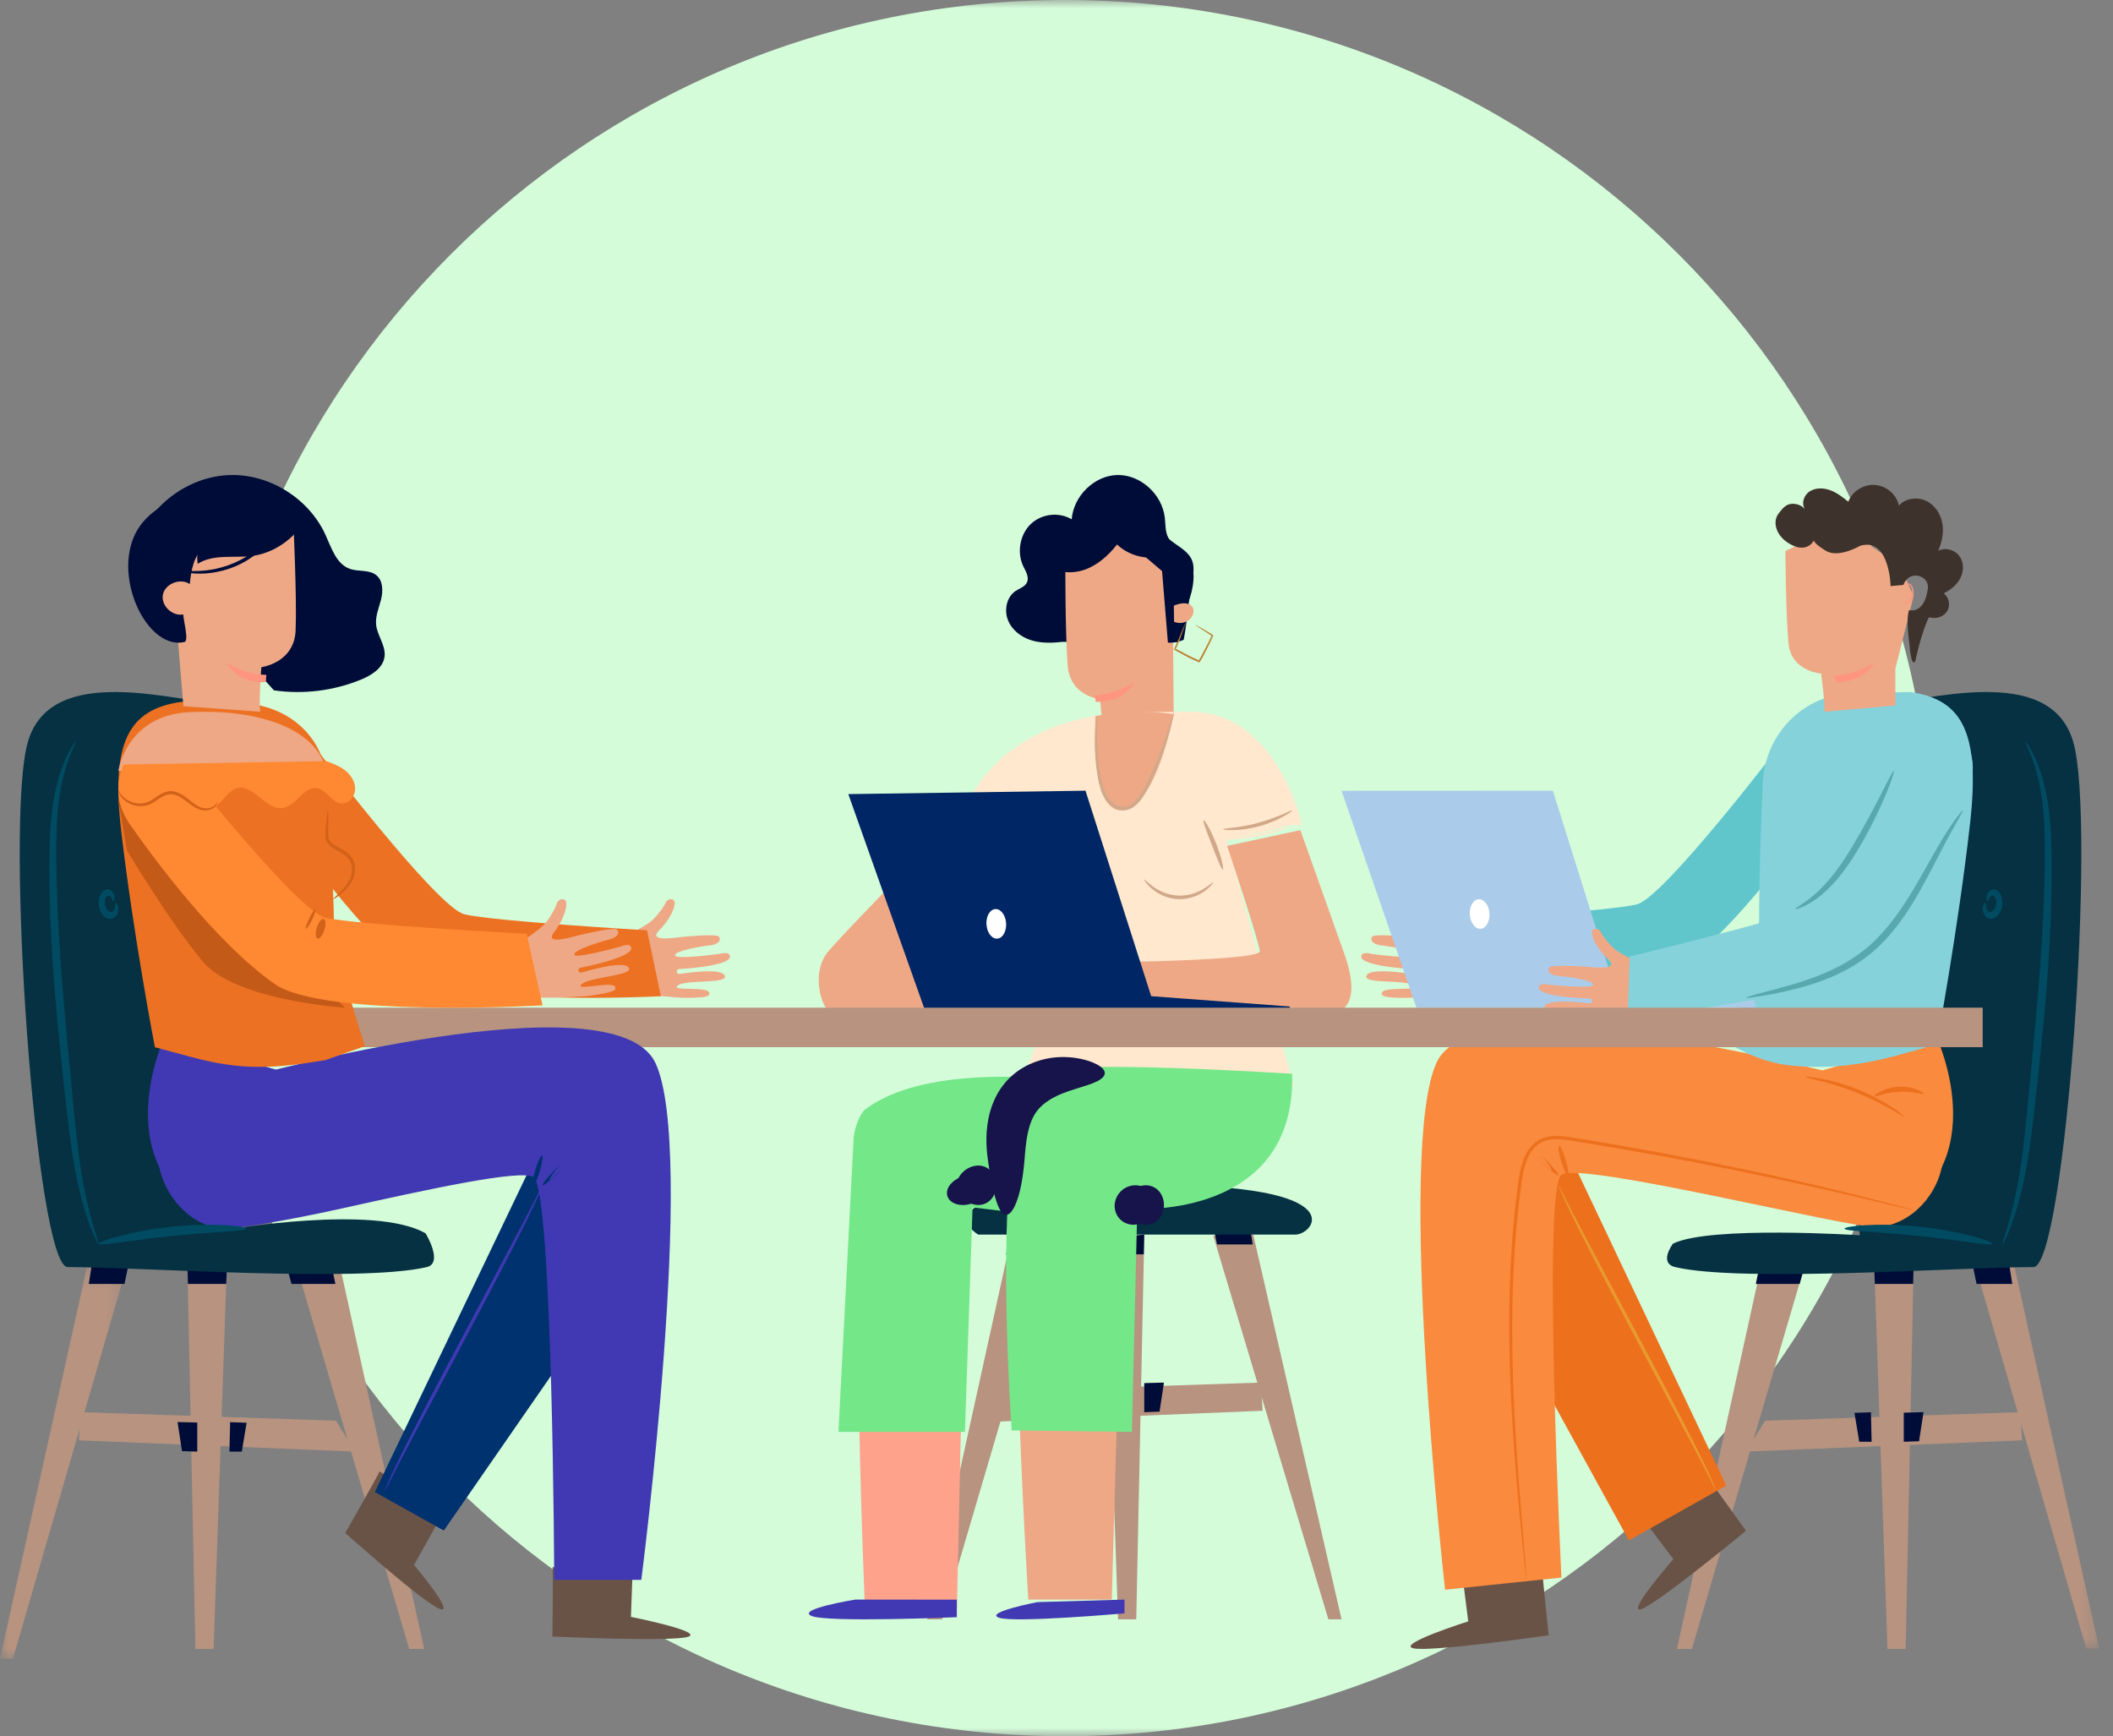<?xml version="1.0" encoding="UTF-8"?>
<svg width="129px" height="106px" viewBox="0 0 129 106" version="1.1" xmlns="http://www.w3.org/2000/svg" xmlns:xlink="http://www.w3.org/1999/xlink">
    <rect x="0" y="0" width="129" height="106" fill="#808080" stroke="none"/>
    <!-- Generator: Sketch 61.2 (89653) - https://sketch.com -->
    <title>ILUSTRACIÓN</title>
    <desc>Created with Sketch.</desc>
    <defs>
        <polygon id="path-1" points="0 0 106 0 106 106 0 106"></polygon>
        <polygon id="path-3" points="0.02 0.188 7.715 0.188 7.715 24.071 0.02 24.071"></polygon>
        <polygon id="path-5" points="0 0.208 7.695 0.208 7.695 24.091 0 24.091"></polygon>
    </defs>
    <g id="Page-1" stroke="none" stroke-width="1" fill="none" fill-rule="evenodd">
        <g id="Desktop-Copy-2" transform="translate(-895, -810)">
            <g id="TALLER" transform="translate(732, 622)">
                <g id="ILUSTRACIÓN" transform="translate(163, 188)">
                    <g id="Group-3-Copy" transform="translate(12, 0)">
                        <mask id="mask-2" fill="white">
                            <use xlink:href="#path-1"></use>
                        </mask>
                        <g id="Clip-2"></g>
                        <path d="M106,53 C106,82.271 82.271,106 53,106 C23.729,106 0,82.271 0,53 C0,23.729 23.729,0 53,0 C82.271,0 106,23.729 106,53" id="Fill-1" fill="#D4FCD9" mask="url(#mask-2)"></path>
                    </g>
                    <g id="Group-239" transform="translate(0, 29)">
                        <path d="M89.162,66.249 L89.637,69.988 C89.637,69.988 85.226,71.383 86.279,71.631 C87.331,71.88 94.547,70.837 94.547,70.837 C94.547,70.837 94.06,66.259 94.113,66.259 C94.166,66.259 89.162,66.249 89.162,66.249" id="Fill-1" fill="#695347"></path>
                        <g id="Group-5" transform="translate(120.442, 47.579)">
                            <mask id="mask-4" fill="white">
                                <use xlink:href="#path-3"></use>
                            </mask>
                            <g id="Clip-4"></g>
                            <polygon id="Fill-3" fill="#B79380" mask="url(#mask-4)" points="0.02 0.269 6.926 24.071 7.715 24.071 2.416 0.188"></polygon>
                        </g>
                        <polygon id="Fill-6" fill="#B79380" points="107.541 48.189 102.376 71.67 103.292 71.67 110.205 48.181"></polygon>
                        <polygon id="Fill-8" fill="#B79380" points="114.42 48.181 115.231 71.67 116.342 71.67 116.829 48.272"></polygon>
                        <polygon id="Fill-10" fill="#B79380" points="107.762 57.736 123.35 57.215 123.453 58.935 106.592 59.624"></polygon>
                        <polygon id="Fill-12" fill="#000C38" points="107.442 48.189 107.194 49.386 109.871 49.386 110.205 48.181"></polygon>
                        <polygon id="Fill-14" fill="#000C38" points="114.42 48.373 114.46 49.386 116.801 49.386 116.829 48.181"></polygon>
                        <polyline id="Fill-16" fill="#000C38" points="114.221 57.215 114.264 59.022 113.509 59.022 113.216 57.26 114.42 57.215"></polyline>
                        <polygon id="Fill-18" fill="#000C38" points="116.227 57.248 116.227 59.022 117.16 58.991 117.431 57.215"></polygon>
                        <polygon id="Fill-20" fill="#000C38" points="120.442 48.285 120.671 49.386 122.851 49.386 122.66 48.181"></polygon>
                        <path d="M102.136,46.927 C104.398,45.817 113.541,46.415 113.541,46.415 C113.541,46.415 110.96,14.319 114.297,14.062 C117.635,13.805 125.107,11.424 126.56,16.252 C128.012,21.08 126.075,48.357 124.143,48.357 C119.739,48.357 106.328,49.315 102.278,48.36 C101.234,48.114 102.136,46.927 102.136,46.927" id="Fill-22" fill="#053142"></path>
                        <path d="M123.643,16.262 C123.658,16.254 123.725,16.342 123.841,16.52 C123.902,16.608 123.965,16.722 124.038,16.858 C124.115,16.993 124.19,17.154 124.274,17.337 C124.605,18.066 124.948,19.188 125.104,20.604 C125.268,22.02 125.278,23.707 125.245,25.574 C125.212,27.442 125.093,29.493 124.919,31.64 C124.74,33.788 124.525,35.828 124.322,37.682 C124.122,39.535 123.926,41.211 123.653,42.604 C123.386,43.998 123.054,45.106 122.774,45.851 C122.492,46.597 122.281,46.987 122.255,46.977 C122.218,46.962 122.368,46.55 122.591,45.795 C122.812,45.04 123.089,43.935 123.309,42.548 C123.535,41.163 123.695,39.496 123.87,37.639 C124.048,35.783 124.249,33.744 124.427,31.603 C124.601,29.462 124.733,27.421 124.79,25.563 C124.848,23.705 124.873,22.028 124.756,20.636 C124.647,19.242 124.365,18.139 124.094,17.403 C123.824,16.666 123.605,16.281 123.643,16.262" id="Fill-24" fill="#004B61"></path>
                        <path d="M90.428,28.626 L89.602,28.176 C89.602,28.176 89.067,27.983 88.202,27.448 C87.977,27.31 87.776,27.133 87.603,26.93 C87.394,26.685 87.127,26.347 87.034,26.122 C86.919,25.843 86.541,25.82 86.484,26.074 C86.426,26.327 86.725,27.101 87.42,27.794 C88.114,28.486 86.651,28.278 86.117,28.213 C85.583,28.147 83.929,28.02 83.794,28.169 C83.597,28.388 83.812,28.666 84.346,28.72 C84.886,28.774 86.479,29.047 86.457,29.329 C86.436,29.607 83.719,29.234 83.719,29.234 C83.719,29.234 83.142,29.059 83.106,29.384 C83.042,29.969 85.939,30.152 86.214,30.162 C86.406,30.17 86.393,30.478 86.187,30.459 C85.975,30.44 83.48,30.023 83.409,30.618 C83.354,31.074 85.792,30.791 86.289,31.165 C86.786,31.54 84.401,31.187 84.366,31.626 C84.353,31.79 84.366,31.916 85.747,31.92 C87.161,31.925 90.934,31.302 90.934,31.302 L90.388,28.585" id="Fill-26" fill="#EEA886"></path>
                        <path d="M108.849,16.261 C108.849,16.261 101.599,25.786 99.936,26.212 C98.272,26.637 88.769,27.195 88.769,27.195 L87.923,31.221 C87.923,31.221 100.089,31.848 102.767,29.915 C106.977,26.875 111.4,19.884 111.4,19.884 C111.511,17.578 110.612,16.427 108.849,16.261" id="Fill-28" fill="#60C6CC"></path>
                        <path d="M99.967,63.285 L102.16,66.188 C102.16,66.188 99.22,69.555 100.202,69.24 C101.184,68.925 106.592,64.456 106.592,64.456 C106.592,64.456 103.983,60.855 104.027,60.829 C104.07,60.803 99.967,63.285 99.967,63.285" id="Fill-30" fill="#695347"></path>
                        <polygon id="Fill-32" fill="#ED701D" points="96.036 41.965 105.387 61.696 99.445 65.045 89.73 47.373 90.342 41.556"></polygon>
                        <path d="M118.232,34.329 C118.232,34.329 122.199,42.849 114.378,45.772 L110.205,36.657 L118.232,34.329 Z" id="Fill-34" fill="#F98A3E"></path>
                        <path d="M112.986,36.797 C112.986,36.797 90.289,30.609 87.739,35.804 C85.188,40.999 88.223,68.056 88.223,68.056 L95.327,67.314 C95.327,67.314 94.146,43.557 95.327,42.722 C96.509,41.887 112.862,45.989 114.579,45.915 C118.758,45.734 121.714,37.995 112.986,36.797" id="Fill-36" fill="#F98A3E"></path>
                        <path d="M113.087,13.327 C110.146,13.391 107.756,15.773 107.621,18.78 C107.508,21.278 107.403,24.342 107.392,27.266 C107.385,28.855 105.387,34.632 105.387,34.632 L106.143,35.041 C107.176,35.599 108.304,35.965 109.468,36.067 C111.678,36.261 113.61,36.048 115.972,35.394 L118.232,34.768 C118.232,34.768 119.534,27.816 120.272,21.288 C120.888,15.834 119.871,13.717 116.639,13.25 L113.087,13.327 Z" id="Fill-38" fill="#86D2DB"></path>
                        <path d="M116.227,39.145 C116.21,39.172 115.897,38.975 115.38,38.686 C114.864,38.395 114.137,38.023 113.304,37.69 C112.471,37.359 111.693,37.134 111.125,36.992 C110.557,36.851 110.201,36.78 110.205,36.748 C110.208,36.723 110.572,36.742 111.153,36.848 C111.733,36.953 112.527,37.16 113.372,37.495 C114.216,37.831 114.943,38.231 115.447,38.557 C115.952,38.883 116.24,39.124 116.227,39.145" id="Fill-40" fill="#ED701D"></path>
                        <path d="M117.431,37.77 C117.415,37.86 116.751,37.603 115.921,37.653 C115.092,37.69 114.44,38.016 114.421,37.928 C114.398,37.859 115.046,37.385 115.915,37.345 C116.783,37.294 117.451,37.699 117.431,37.77" id="Fill-42" fill="#ED701D"></path>
                        <path d="M104.784,62.033 C104.778,62.036 104.741,61.972 104.676,61.848 C104.61,61.716 104.519,61.533 104.402,61.301 C104.28,61.062 104.132,60.773 103.961,60.439 C103.786,60.104 103.587,59.723 103.367,59.303 C102.472,57.619 101.24,55.304 99.88,52.747 C98.516,50.186 97.295,47.86 96.442,46.159 C96.232,45.734 96.042,45.348 95.874,45.008 C95.714,44.668 95.576,44.373 95.462,44.13 C95.353,43.887 95.275,43.695 95.221,43.566 C95.169,43.436 95.144,43.366 95.151,43.363 C95.157,43.36 95.194,43.424 95.258,43.549 C95.324,43.68 95.416,43.863 95.532,44.096 C95.654,44.334 95.802,44.623 95.973,44.957 C96.149,45.293 96.347,45.674 96.567,46.094 C97.463,47.778 98.694,50.093 100.055,52.651 C101.418,55.211 102.639,57.536 103.492,59.237 C103.702,59.663 103.893,60.048 104.061,60.388 C104.22,60.729 104.358,61.023 104.472,61.267 C104.581,61.51 104.66,61.701 104.713,61.831 C104.766,61.961 104.79,62.031 104.784,62.033" id="Fill-44" fill="#E99A2D"></path>
                        <path d="M116.829,44.885 C116.828,44.889 116.785,44.881 116.701,44.863 C116.614,44.843 116.49,44.815 116.329,44.779 C116,44.7 115.52,44.585 114.904,44.438 C113.666,44.142 111.874,43.718 109.652,43.232 C107.43,42.744 104.777,42.195 101.82,41.649 C100.342,41.377 98.787,41.104 97.173,40.839 C96.769,40.774 96.362,40.708 95.951,40.642 C95.543,40.579 95.13,40.522 94.725,40.567 C94.321,40.604 93.939,40.782 93.663,41.084 C93.383,41.383 93.211,41.78 93.092,42.189 C92.973,42.602 92.908,43.028 92.856,43.457 C92.803,43.885 92.751,44.311 92.698,44.733 C92.657,45.157 92.616,45.578 92.576,45.995 C92.534,46.412 92.513,46.828 92.481,47.239 C92.373,48.885 92.32,50.476 92.322,51.993 C92.321,55.026 92.468,57.756 92.623,60.045 C92.781,62.335 92.94,64.186 93.046,65.465 C93.097,66.103 93.137,66.598 93.164,66.939 C93.176,67.105 93.184,67.233 93.19,67.322 C93.195,67.409 93.196,67.453 93.192,67.454 C93.189,67.454 93.182,67.41 93.17,67.325 C93.159,67.235 93.144,67.108 93.124,66.943 C93.088,66.603 93.036,66.108 92.969,65.472 C92.839,64.195 92.659,62.346 92.483,60.055 C92.311,57.766 92.148,55.033 92.139,51.993 C92.132,50.473 92.182,48.877 92.287,47.226 C92.319,46.814 92.339,46.396 92.381,45.978 C92.421,45.559 92.461,45.137 92.502,44.711 C92.554,44.287 92.607,43.86 92.66,43.43 C92.711,43.001 92.778,42.562 92.902,42.133 C93.026,41.707 93.206,41.28 93.518,40.947 C93.673,40.78 93.859,40.644 94.062,40.545 C94.265,40.446 94.485,40.393 94.704,40.369 C95.142,40.321 95.57,40.382 95.981,40.447 C96.392,40.514 96.8,40.58 97.204,40.645 C98.819,40.913 100.375,41.19 101.853,41.468 C104.811,42.023 107.463,42.588 109.682,43.093 C111.902,43.598 113.689,44.043 114.922,44.363 C115.539,44.521 116.016,44.65 116.339,44.739 C116.498,44.784 116.62,44.819 116.706,44.843 C116.788,44.868 116.83,44.882 116.829,44.885" id="Fill-46" fill="#ED701D"></path>
                        <path d="M95.146,42.755 C95.098,42.812 94.647,42.448 94.137,41.943 C94.074,41.879 94.013,41.817 93.953,41.756 L94.128,41.564 C94.507,42.025 94.762,42.403 94.717,42.449 C94.671,42.494 94.342,42.192 93.945,41.749 L94.12,41.556 C94.182,41.616 94.244,41.676 94.308,41.739 C94.818,42.244 95.193,42.699 95.146,42.755" id="Fill-48" fill="#ED701D"></path>
                        <path d="M95.716,42.761 C95.637,42.773 95.454,42.378 95.308,41.879 C95.161,41.38 95.107,40.966 95.185,40.954 C95.264,40.943 95.447,41.337 95.593,41.836 C95.739,42.335 95.795,42.749 95.716,42.761" id="Fill-50" fill="#ED701D"></path>
                        <polygon id="Fill-52" fill="#C65B16" points="88.778 27.323 87.923 31.244 89.436 31.318 90.332 27.102"></polygon>
                        <path d="M121.647,46.939 C121.621,47.1 119.617,46.705 117.132,46.456 C114.646,46.195 112.618,46.177 112.614,46.012 C112.607,45.864 114.652,45.627 117.168,45.891 C119.685,46.144 121.672,46.794 121.647,46.939" id="Fill-54" fill="#004B61"></path>
                        <path d="M121.385,26.024 C121.368,26.041 121.306,26.015 121.278,25.882 C121.252,25.749 121.304,25.543 121.453,25.406 C121.527,25.339 121.632,25.282 121.761,25.298 C121.828,25.309 121.888,25.335 121.94,25.374 C121.994,25.412 122.044,25.465 122.085,25.527 C122.248,25.776 122.293,26.123 122.204,26.454 C122.112,26.774 121.91,27.019 121.66,27.087 C121.598,27.102 121.535,27.107 121.475,27.096 C121.416,27.089 121.349,27.059 121.298,27.024 C121.195,26.947 121.132,26.841 121.093,26.739 C121.016,26.534 121.04,26.327 121.103,26.224 C121.165,26.119 121.226,26.115 121.239,26.138 C121.258,26.165 121.239,26.221 121.239,26.295 C121.237,26.367 121.26,26.471 121.324,26.565 C121.355,26.61 121.397,26.649 121.438,26.666 C121.46,26.672 121.474,26.676 121.5,26.674 C121.526,26.674 121.551,26.666 121.577,26.656 C121.681,26.615 121.798,26.469 121.846,26.293 C121.895,26.125 121.872,25.914 121.811,25.803 C121.743,25.686 121.685,25.659 121.59,25.699 C121.501,25.741 121.446,25.821 121.426,25.881 C121.404,25.944 121.408,26.005 121.385,26.024" id="Fill-56" fill="#004B61"></path>
                        <polygon id="Fill-58" fill="#AACCEA" points="81.901 19.279 86.476 32.522 107.194 32.522 107.041 31.841 98.664 31.584 94.804 19.273"></polygon>
                        <path d="M90.921,26.665 C90.989,27.159 90.78,27.619 90.455,27.694 C90.129,27.769 89.81,27.429 89.742,26.936 C89.675,26.443 89.884,25.983 90.209,25.908 C90.535,25.833 90.853,26.172 90.921,26.665" id="Fill-60" fill="#FFFFFF"></path>
                        <path d="M101.188,30.294 L100.354,29.875 C100.354,29.875 99.817,29.7 98.942,29.197 C98.714,29.066 98.509,28.898 98.331,28.702 C98.115,28.464 97.841,28.138 97.741,27.917 C97.618,27.644 97.242,27.633 97.193,27.887 C97.143,28.141 97.465,28.9 98.176,29.565 C98.887,30.231 97.428,30.072 96.896,30.024 C96.364,29.976 94.719,29.904 94.59,30.057 C94.401,30.28 94.623,30.55 95.155,30.585 C95.692,30.621 97.282,30.841 97.269,31.122 C97.256,31.399 94.549,31.116 94.549,31.116 C94.549,31.116 93.971,30.962 93.946,31.285 C93.9,31.868 96.781,31.956 97.054,31.958 C97.245,31.959 97.242,32.266 97.037,32.254 C96.825,32.241 94.336,31.909 94.284,32.501 C94.244,32.956 96.655,32.596 97.16,32.952 C97.665,33.308 95.287,33.034 95.266,33.472 C95.259,33.635 95.276,33.76 96.646,33.719 C98.049,33.678 101.774,32.937 101.774,32.937 L101.146,30.256" id="Fill-62" fill="#EEA886"></path>
                        <path d="M117.461,15.067 C117.461,15.067 111.933,25.746 110.362,26.444 C108.792,27.141 99.495,29.401 99.495,29.401 L99.365,33.125 C99.365,33.125 111.48,32.029 113.795,29.661 C116.592,26.8 119.113,21.592 120.129,19.339 C120.557,18.388 120.56,17.283 120.055,16.37 C119.517,15.398 118.641,14.983 117.461,15.067" id="Fill-64" fill="#86D2DB"></path>
                        <path d="M111.371,14.454 C111.437,14.003 111.181,12.123 111.181,12.123 C111.181,12.123 109.359,11.995 109.191,10.291 C109.023,8.587 109,4.645 109,4.645 L112.254,3.011 L115.98,5.514 L116.829,7.383 L115.713,11.829 L115.718,14.069 L111.371,14.454 Z" id="Fill-66" fill="#EEA886"></path>
                        <path d="M112.011,12.246 C112.011,12.246 113.25,12.223 114.42,11.443 C114.42,11.443 113.912,12.663 112.066,12.647 L112.011,12.246 Z" id="Fill-68" fill="#FF957E"></path>
                        <path d="M117.742,8.716 C117.245,9.788 116.938,11.348 116.938,11.348 C116.664,11.835 116.572,10.299 116.572,10.299 C116.572,10.299 116.338,8.823 116.55,8.247 C116.55,8.247 117.487,8.538 117.698,6.926 C117.803,6.129 116.548,5.748 116.207,6.711 L115.424,6.781 C115.424,6.781 115.36,3.77 113.556,4.325 C113.556,4.325 112.247,5.099 111.467,4.625 C110.688,4.151 110.744,3.988 110.744,3.988 C110.744,3.988 110.368,4.78 109.362,4.259 C108.356,3.739 108.224,2.812 108.572,2.368 C108.774,2.112 108.969,1.827 109.299,1.77 C109.629,1.713 109.986,1.839 110.198,2.087 C109.952,1.741 110.126,1.222 110.492,0.993 C110.858,0.763 111.347,0.781 111.754,0.935 C112.161,1.089 112.505,1.362 112.841,1.63 C113.071,0.995 113.781,0.552 114.481,0.607 C115.181,0.662 115.805,1.21 115.924,1.874 C116.302,1.423 117.027,1.32 117.572,1.57 C118.116,1.819 118.474,2.364 118.578,2.933 C118.682,3.503 118.557,4.094 118.329,4.629 C118.749,4.397 119.333,4.564 119.616,4.941 C119.899,5.319 119.901,5.849 119.695,6.27 C119.488,6.691 119.099,7.01 118.667,7.223 C118.987,7.471 119.084,7.947 118.887,8.293 C118.689,8.639 118.218,8.816 117.827,8.691" id="Fill-70" fill="#3E322C"></path>
                        <path d="M116.228,7.703 C116.234,7.7 116.25,7.722 116.286,7.743 C116.322,7.763 116.384,7.78 116.453,7.758 C116.59,7.713 116.717,7.488 116.737,7.24 C116.748,7.114 116.73,6.992 116.694,6.89 C116.661,6.787 116.605,6.712 116.537,6.695 C116.47,6.673 116.42,6.714 116.402,6.752 C116.383,6.79 116.389,6.818 116.382,6.82 C116.379,6.823 116.356,6.795 116.37,6.738 C116.377,6.711 116.393,6.679 116.425,6.655 C116.457,6.63 116.503,6.619 116.55,6.628 C116.648,6.642 116.731,6.746 116.771,6.858 C116.815,6.97 116.838,7.107 116.826,7.248 C116.802,7.526 116.656,7.778 116.468,7.824 C116.377,7.843 116.303,7.809 116.266,7.774 C116.229,7.737 116.224,7.706 116.228,7.703" id="Fill-72" fill="#FF957E"></path>
                        <path d="M119.837,20.478 C119.886,20.514 119.319,21.376 118.555,22.861 C118.166,23.601 117.722,24.494 117.172,25.463 C116.619,26.428 115.953,27.475 115.057,28.424 C114.166,29.38 113.098,30.074 112.076,30.53 C111.053,30.995 110.082,31.268 109.266,31.464 C108.449,31.657 107.781,31.772 107.319,31.843 C106.856,31.914 106.597,31.936 106.592,31.908 C106.586,31.879 106.833,31.801 107.285,31.681 C107.736,31.56 108.392,31.4 109.19,31.172 C109.987,30.942 110.93,30.644 111.911,30.174 C112.893,29.711 113.895,29.046 114.749,28.13 C115.609,27.22 116.27,26.206 116.835,25.265 C117.396,24.319 117.868,23.439 118.292,22.715 C119.13,21.257 119.793,20.443 119.837,20.478" id="Fill-74" fill="#58A9AE"></path>
                        <path d="M115.617,18.069 C115.664,18.091 115.486,18.672 115.107,19.57 C114.729,20.468 114.147,21.681 113.385,22.949 C113.003,23.584 112.597,24.164 112.185,24.655 C111.771,25.143 111.35,25.539 110.967,25.825 C110.194,26.4 109.614,26.536 109.603,26.492 C109.579,26.428 110.107,26.198 110.802,25.59 C111.148,25.287 111.531,24.887 111.916,24.402 C112.299,23.915 112.685,23.346 113.06,22.722 C114.561,20.222 115.512,18.017 115.617,18.069" id="Fill-76" fill="#58A9AE"></path>
                        <polygon id="Fill-78" fill="#B79380" points="74.072 46.453 81.098 69.863 81.901 69.863 76.51 46.375"></polygon>
                        <polygon id="Fill-80" fill="#B79380" points="61.773 46.382 56.608 69.863 57.524 69.863 64.437 46.375"></polygon>
                        <polygon id="Fill-82" fill="#B79380" points="67.448 46.375 68.258 69.863 69.369 69.863 69.857 46.465"></polygon>
                        <polygon id="Fill-84" fill="#B79380" points="61.391 55.929 76.98 55.409 77.083 57.129 60.221 57.818"></polygon>
                        <polygon id="Fill-86" fill="#000C38" points="61.674 46.382 61.426 47.579 64.102 47.579 64.437 46.375"></polygon>
                        <polygon id="Fill-88" fill="#000C38" points="67.448 46.566 67.487 47.579 69.828 47.579 69.857 46.375"></polygon>
                        <polyline id="Fill-90" fill="#000C38" points="67.85 56.011 67.894 57.818 67.139 57.818 66.846 56.055 68.05 56.011"></polyline>
                        <polygon id="Fill-92" fill="#000C38" points="69.857 55.441 69.857 57.215 70.79 57.184 71.061 55.409"></polygon>
                        <polygon id="Fill-94" fill="#000C38" points="74.072 45.876 74.301 46.977 76.481 46.977 76.29 45.772"></polygon>
                        <path d="M59.722,46.375 L79.077,46.375 C80.301,46.375 82.929,43.009 68.672,43.394 C55.285,43.755 59.722,46.375 59.722,46.375" id="Fill-96" fill="#053142"></path>
                        <path d="M64.84,10.187 C64.206,10.261 63.552,10.278 62.942,10.084 C62.332,9.891 61.768,9.459 61.531,8.847 C61.294,8.234 61.46,7.444 61.996,7.085 C62.249,6.915 62.589,6.821 62.707,6.533 C62.839,6.212 62.612,5.868 62.464,5.554 C62.071,4.719 62.268,3.63 62.925,2.997 C63.583,2.365 64.648,2.24 65.426,2.704 C65.544,1.263 66.825,0.026 68.224,0 C69.624,-0.025 70.945,1.166 71.112,2.602 C71.161,3.025 71.128,3.479 71.335,3.847 C71.572,4.266 72.057,4.457 72.384,4.804 C73.024,5.482 72.938,6.589 72.646,7.486 C72.353,8.383 71.893,9.259 71.92,10.205" id="Fill-98" fill="#000C38"></path>
                        <path d="M67.323,16.261 C67.392,15.762 67.153,13.681 67.153,13.681 C67.153,13.681 65.337,13.525 65.183,11.639 C65.03,9.753 65.039,5.394 65.039,5.394 L68.299,3.614 L71.59,6.417 L71.663,15.871 L67.323,16.261 Z" id="Fill-100" fill="#EEA886"></path>
                        <path d="M66.846,13.445 C66.846,13.445 68.08,13.43 69.254,12.648 C69.254,12.648 68.736,13.88 66.896,13.852 L66.846,13.445 Z" id="Fill-102" fill="#FF957E"></path>
                        <path d="M63.834,5.422 C64.459,5.984 65.436,6.063 66.236,5.776 C67.035,5.49 67.678,4.895 68.199,4.242 C68.884,4.903 69.931,5.189 70.872,4.974 L71.301,10.229 C71.562,10.271 72.024,10.169 72.265,10.063 C72.497,8.851 72.542,7.705 72.774,6.492 C72.859,6.052 72.94,5.581 72.758,5.17 C72.563,4.73 72.114,4.458 71.715,4.175 C71.219,3.824 70.765,3.416 70.261,3.076 C69.756,2.735 69.184,2.458 68.57,2.415 C67.946,2.371 67.334,2.571 66.742,2.768 C66.068,2.992 65.378,3.225 64.829,3.665 C64.28,4.105 63.895,4.803 64.038,5.478" id="Fill-104" fill="#000C38"></path>
                        <path d="M71.663,7.973 C71.855,7.904 72.052,7.835 72.258,7.83 C72.464,7.824 72.685,7.896 72.794,8.055 C72.875,8.173 72.883,8.323 72.847,8.458 C72.789,8.675 72.619,8.866 72.395,8.962 C72.172,9.058 71.901,9.058 71.678,8.961" id="Fill-106" fill="#EEA886"></path>
                        <path d="M72.984,9.143 C72.989,9.136 73.09,9.199 73.274,9.304 C73.458,9.412 73.729,9.555 74.044,9.764 L74.072,9.783 L74.059,9.816 C73.967,10.047 73.846,10.298 73.709,10.565 C73.641,10.698 73.57,10.836 73.497,10.978 C73.425,11.119 73.346,11.271 73.246,11.408 L73.22,11.443 L73.182,11.426 C73.127,11.402 73.068,11.375 73.009,11.349 C72.516,11.144 72.086,10.876 71.705,10.679 L71.663,10.658 L71.684,10.615 C71.909,10.154 72.06,9.748 72.18,9.468 C72.297,9.187 72.374,9.03 72.383,9.034 C72.393,9.038 72.333,9.203 72.231,9.489 C72.127,9.774 71.988,10.186 71.768,10.657 L71.747,10.593 C72.137,10.787 72.563,11.047 73.051,11.25 C73.11,11.276 73.169,11.303 73.224,11.327 L73.16,11.346 C73.258,11.212 73.332,11.071 73.406,10.929 C73.48,10.788 73.552,10.651 73.622,10.517 C73.761,10.253 73.886,10.007 73.982,9.783 L73.997,9.834 C73.693,9.621 73.426,9.466 73.25,9.345 C73.072,9.227 72.979,9.15 72.984,9.143" id="Fill-108" fill="#BC8131"></path>
                        <path d="M68.184,36.847 C68.184,36.847 54.951,35.999 53.286,39.033 C51.621,42.068 52.793,68.862 52.793,68.862 L58.419,69.261 L58.981,43.86 L69.254,44.131 L68.184,36.847 Z" id="Fill-110" fill="#FFA28C"></path>
                        <path d="M62.028,37.464 L62.173,43.965 L64.186,43.965 L66.846,37.663 C66.846,37.663 62.865,37.098 62.028,37.464" id="Fill-112" fill="#000C38"></path>
                        <path d="M78.265,37.209 C78.265,37.209 64.455,35.522 62.774,38.534 C61.093,41.547 62.778,68.658 62.778,68.658 L67.876,68.658 L68.561,44.364 L71.688,44.241 C75.453,44.338 78.496,41.184 78.276,37.411 L78.265,37.209 Z" id="Fill-114" fill="#EEA886"></path>
                        <path d="M74.903,22.293 L79.492,21.354 C79.492,21.354 77.971,14.454 72.686,14.454 C67.62,14.454 67.316,14.675 67.316,14.675 C67.316,14.675 61.568,14.997 59.017,20.085 L63.449,23.353 L64.533,22.692 C64.533,22.692 64.887,29.89 64.278,31.848 C63.589,34.064 62.47,36.745 62.47,36.745 L78.981,37.341 L74.903,22.293 C76.489,22.196 77.938,21.882 79.401,21.256" id="Fill-116" fill="#FFE8CE"></path>
                        <path d="M64.606,22.886 C64.657,23.367 64.349,23.796 64.036,24.125 C63.722,24.454 63.364,24.784 63.261,25.254 C63.193,25.57 63.253,25.906 63.365,26.205 C63.655,26.979 64.308,27.564 65.039,27.704" id="Fill-118" fill="#00BBDE"></path>
                        <path d="M58.868,20.477 C58.868,20.477 51.89,27.523 50.558,29.1 C49.423,30.445 50.163,32.984 51.115,33.093 C52.066,33.203 67.448,32.992 67.448,32.992 L67.244,29.823 C67.244,29.823 57.282,29.868 56.989,29.683 C56.697,29.498 62.751,23.335 62.751,23.335 L58.868,20.477 Z" id="Fill-120" fill="#EEA886"></path>
                        <path d="M67.448,29.511 C67.448,29.511 70.545,29.76 71.061,33.125 L67.639,33.065 L67.448,29.511 Z" id="Fill-122" fill="#EEA886"></path>
                        <path d="M79.386,21.682 C79.386,21.682 81.66,28.057 81.92,28.809 C82.18,29.561 83.514,32.74 80.98,33.006 C78.447,33.273 64.846,33.006 64.846,33.006 L63.834,29.793 C63.834,29.793 76.98,29.76 76.913,29.074 C76.847,28.388 74.916,22.644 74.916,22.644 L79.386,21.682 Z" id="Fill-124" fill="#EEA886"></path>
                        <polygon id="Fill-126" fill="#002665" points="51.79 19.482 56.627 33.125 78.89 33.115 78.735 32.449 70.28 31.819 66.27 19.273"></polygon>
                        <path d="M61.413,27.268 C61.481,27.761 61.272,28.221 60.946,28.296 C60.621,28.371 60.302,28.032 60.234,27.538 C60.166,27.045 60.375,26.585 60.701,26.51 C61.026,26.435 61.345,26.774 61.413,27.268" id="Fill-128" fill="#FFFFFF"></path>
                        <path d="M66.885,14.713 C66.885,14.713 66.448,20.529 68.489,20.477 C70.53,20.424 71.663,14.601 71.663,14.601 C70.09,14.371 68.496,14.415 66.885,14.713" id="Fill-130" fill="#EEA886"></path>
                        <path d="M74.654,24.09 C74.575,24.104 74.308,23.432 73.987,22.604 C73.669,21.774 73.408,21.101 73.483,21.08 C73.557,21.058 73.942,21.705 74.263,22.542 C74.587,23.377 74.731,24.077 74.654,24.09" id="Fill-132" fill="#D1A98A"></path>
                        <path d="M71.66,14.454 C71.673,14.458 71.645,14.646 71.57,14.979 C71.493,15.311 71.373,15.791 71.186,16.371 C71.002,16.951 70.753,17.632 70.43,18.366 C70.263,18.731 70.099,19.116 69.874,19.498 C69.76,19.686 69.632,19.874 69.472,20.039 C69.312,20.204 69.119,20.352 68.89,20.425 C68.664,20.503 68.414,20.49 68.198,20.408 C67.98,20.326 67.794,20.184 67.643,20.016 C67.338,19.673 67.195,19.241 67.102,18.845 C66.927,18.047 66.864,17.315 66.849,16.699 C66.834,16.083 66.873,15.586 66.912,15.245 C66.953,14.905 66.993,14.72 67.006,14.722 C67.043,14.725 66.934,15.478 66.995,16.692 C67.028,17.297 67.106,18.02 67.286,18.794 C67.38,19.173 67.521,19.568 67.788,19.863 C68.05,20.158 68.452,20.344 68.831,20.211 C69.21,20.087 69.489,19.73 69.704,19.378 C69.92,19.02 70.09,18.634 70.258,18.276 C70.588,17.555 70.849,16.886 71.049,16.317 C71.251,15.748 71.393,15.279 71.492,14.955 C71.591,14.631 71.645,14.45 71.66,14.454" id="Fill-134" fill="#D1A98A"></path>
                        <path d="M78.889,20.482 C78.916,20.526 78.062,21.126 76.867,21.446 C75.673,21.775 74.669,21.68 74.674,21.627 C74.674,21.559 75.656,21.555 76.821,21.233 C77.987,20.922 78.862,20.422 78.889,20.482" id="Fill-136" fill="#D1A98A"></path>
                        <path d="M74.071,24.861 C74.088,24.876 73.931,25.125 73.564,25.393 C73.204,25.66 72.61,25.922 71.927,25.896 C71.244,25.868 70.669,25.56 70.328,25.265 C69.981,24.968 69.84,24.708 69.858,24.695 C69.883,24.671 70.06,24.889 70.411,25.139 C70.757,25.389 71.301,25.652 71.934,25.677 C72.568,25.701 73.128,25.482 73.49,25.261 C73.857,25.04 74.048,24.835 74.071,24.861" id="Fill-138" fill="#D1A98A"></path>
                        <path d="M61.753,58.329 L69.105,58.42 L69.431,44.803 C69.431,44.803 79.128,45.381 78.885,36.557 C78.885,36.557 64.359,35.609 63.284,36.557 C60.371,39.128 61.753,58.115 61.753,58.115" id="Fill-140" fill="#74E789"></path>
                        <path d="M51.188,58.42 L58.909,58.42 L59.375,44.712 L64.156,45.297 L69.254,37.549 C69.254,37.549 57.714,35.099 52.84,38.717 C52.452,39.005 52.139,40.022 52.114,40.494 L51.188,58.42 Z" id="Fill-142" fill="#74E789"></path>
                        <path d="M67.448,36.525 C67.442,36.712 67.259,36.882 66.942,37.034 C66.626,37.188 66.175,37.32 65.672,37.477 C65.166,37.633 64.623,37.821 64.137,38.114 C63.897,38.261 63.67,38.428 63.49,38.616 C63.308,38.805 63.172,39.001 63.047,39.26 C62.798,39.773 62.669,40.467 62.603,41.15 C62.596,41.238 62.588,41.323 62.58,41.409 C62.573,41.504 62.566,41.599 62.558,41.692 C62.541,41.879 62.524,42.062 62.507,42.239 C62.469,42.594 62.421,42.93 62.365,43.236 C62.137,44.467 61.759,45.194 61.409,45.169 C61.053,45.145 60.788,44.399 60.551,43.244 C60.492,42.954 60.434,42.636 60.381,42.291 C60.355,42.116 60.33,41.936 60.304,41.751 C60.292,41.657 60.28,41.562 60.269,41.466 C60.258,41.362 60.247,41.251 60.24,41.14 C60.21,40.694 60.211,40.208 60.28,39.686 C60.35,39.165 60.489,38.602 60.756,38.045 C61.018,37.49 61.417,36.976 61.857,36.609 C62.295,36.236 62.765,35.994 63.211,35.828 C63.659,35.666 64.09,35.583 64.487,35.55 C64.881,35.519 65.237,35.535 65.552,35.574 C66.181,35.655 66.65,35.817 66.968,35.985 C67.285,36.155 67.453,36.339 67.448,36.525" id="Fill-144" fill="#17134B"></path>
                        <path d="M58.836,42.815 C59.493,42.646 60.108,42.889 60.207,43.358 C60.307,43.828 59.855,44.345 59.198,44.514 C58.54,44.683 57.926,44.439 57.826,43.97 C57.726,43.501 58.178,42.983 58.836,42.815" id="Fill-146" fill="#17134B"></path>
                        <path d="M59.553,42.172 C59.881,42.122 60.2,42.215 60.438,42.435 C60.676,42.653 60.83,43 60.823,43.386 C60.816,43.772 60.65,44.112 60.405,44.32 C60.158,44.53 59.837,44.61 59.51,44.546 C59.183,44.483 58.909,44.3 58.716,44.083 C58.523,43.863 58.41,43.609 58.415,43.336 C58.419,43.064 58.542,42.814 58.742,42.602 C58.943,42.393 59.223,42.222 59.553,42.172" id="Fill-148" fill="#17134B"></path>
                        <path d="M68.975,43.411 C69.622,43.226 70.272,43.594 70.426,44.233 C70.58,44.872 70.18,45.54 69.533,45.725 C68.886,45.909 68.237,45.541 68.083,44.902 C67.929,44.263 68.329,43.595 68.975,43.411" id="Fill-150" fill="#17134B"></path>
                        <path d="M69.839,43.369 C70.17,43.336 70.483,43.445 70.711,43.675 C70.939,43.903 71.078,44.252 71.059,44.635 C71.041,45.017 70.868,45.347 70.62,45.546 C70.371,45.747 70.049,45.817 69.724,45.744 C69.397,45.671 69.125,45.479 68.936,45.254 C68.747,45.026 68.64,44.764 68.653,44.488 C68.667,44.212 68.799,43.964 69.008,43.761 C69.219,43.559 69.508,43.402 69.839,43.369" id="Fill-152" fill="#17134B"></path>
                        <path d="M63.336,68.813 C63.336,68.813 60.04,69.445 60.998,69.767 C61.956,70.089 68.652,69.499 68.652,69.499 L68.652,68.658 L63.336,68.813 Z" id="Fill-154" fill="#4039B3"></path>
                        <path d="M52.214,68.658 C52.214,68.658 48.564,69.249 49.55,69.659 C50.536,70.07 58.415,69.732 58.415,69.732 L58.414,68.661 L52.214,68.658 Z" id="Fill-156" fill="#4039B3"></path>
                        <polygon id="Fill-158" fill="#B79380" points="21.616 34.931 121.045 34.931 121.045 32.522 21.077 32.522"></polygon>
                        <path d="M16.723,13.146 C18.512,13.406 20.37,13.176 22.044,12.489 C22.694,12.222 23.394,11.782 23.478,11.08 C23.559,10.408 23.031,9.81 22.962,9.137 C22.909,8.612 23.138,8.105 23.266,7.593 C23.394,7.081 23.386,6.457 22.981,6.122 C22.546,5.761 21.89,5.917 21.358,5.729 C20.535,5.438 20.236,4.455 19.872,3.656 C18.863,1.44 16.474,-0.061 14.055,0.002 C11.635,0.065 9.326,1.687 8.431,3.952 L16.723,13.146 Z" id="Fill-160" fill="#000C38"></path>
                        <g id="Group-164" transform="translate(0, 48.181)">
                            <mask id="mask-6" fill="white">
                                <use xlink:href="#path-5"></use>
                            </mask>
                            <g id="Clip-163"></g>
                            <polygon id="Fill-162" fill="#B79380" mask="url(#mask-6)" points="7.695 0.289 0.789 24.091 -0 24.091 5.299 0.208"></polygon>
                        </g>
                        <polygon id="Fill-165" fill="#B79380" points="20.73 48.189 25.895 71.67 24.979 71.67 18.066 48.181"></polygon>
                        <polygon id="Fill-167" fill="#B79380" points="13.851 48.181 13.041 71.67 11.93 71.67 11.442 48.272"></polygon>
                        <polygon id="Fill-169" fill="#B79380" points="20.51 57.736 4.921 57.215 4.818 58.935 21.68 59.624"></polygon>
                        <polygon id="Fill-171" fill="#000C38" points="20.227 48.189 20.475 49.386 17.798 49.386 17.464 48.181"></polygon>
                        <polygon id="Fill-173" fill="#000C38" points="13.851 48.373 13.812 49.386 11.471 49.386 11.442 48.181"></polygon>
                        <polyline id="Fill-175" fill="#000C38" points="14.051 57.818 14.007 59.624 14.762 59.624 15.055 57.862 13.851 57.818"></polyline>
                        <polygon id="Fill-177" fill="#000C38" points="12.044 57.85 12.044 59.624 11.111 59.594 10.84 57.818"></polygon>
                        <polygon id="Fill-179" fill="#000C38" points="7.829 48.285 7.6 49.386 5.42 49.386 5.611 48.181"></polygon>
                        <path d="M25.984,46.301 C22.915,44.512 13.851,46.074 13.851,46.074 C13.851,46.074 17.347,14.319 14.002,14.062 C10.657,13.805 3.169,11.425 1.713,16.252 C0.257,21.08 2.199,48.357 4.135,48.357 C8.548,48.357 21.989,49.315 26.049,48.36 C27.095,48.114 25.984,46.301 25.984,46.301" id="Fill-181" fill="#053142"></path>
                        <path d="M4.629,16.262 C4.614,16.254 4.546,16.342 4.43,16.52 C4.369,16.608 4.307,16.722 4.233,16.858 C4.156,16.993 4.081,17.154 3.998,17.337 C3.666,18.066 3.323,19.188 3.167,20.604 C3.003,22.021 2.993,23.707 3.026,25.574 C3.059,27.442 3.178,29.493 3.353,31.64 C3.531,33.788 3.746,35.828 3.949,37.682 C4.149,39.535 4.345,41.211 4.618,42.604 C4.885,43.999 5.217,45.106 5.497,45.851 C5.779,46.597 5.99,46.987 6.017,46.977 C6.053,46.963 5.903,46.551 5.68,45.796 C5.459,45.04 5.182,43.936 4.962,42.549 C4.736,41.163 4.577,39.496 4.401,37.64 C4.223,35.784 4.022,33.745 3.845,31.603 C3.67,29.462 3.539,27.421 3.481,25.563 C3.423,23.705 3.398,22.028 3.515,20.636 C3.624,19.242 3.906,18.139 4.177,17.403 C4.448,16.666 4.666,16.281 4.629,16.262" id="Fill-183" fill="#004B61"></path>
                        <path d="M37.241,28.626 L38.067,28.176 C38.067,28.176 38.602,27.983 39.467,27.448 C39.692,27.309 39.893,27.133 40.066,26.93 C40.276,26.684 40.542,26.347 40.635,26.122 C40.75,25.843 41.128,25.82 41.186,26.074 C41.243,26.327 40.944,27.101 40.249,27.794 C39.555,28.486 41.019,28.278 41.552,28.212 C42.086,28.147 43.74,28.02 43.875,28.169 C44.072,28.388 43.857,28.666 43.323,28.72 C42.783,28.774 41.19,29.047 41.212,29.329 C41.233,29.607 43.95,29.234 43.95,29.234 C43.95,29.234 44.527,29.059 44.563,29.384 C44.627,29.969 41.73,30.152 41.455,30.162 C41.263,30.17 41.276,30.478 41.482,30.459 C41.694,30.44 44.189,30.023 44.26,30.618 C44.315,31.074 41.877,30.791 41.38,31.165 C40.883,31.54 43.268,31.187 43.303,31.626 C43.316,31.79 43.303,31.916 41.922,31.92 C40.508,31.925 36.735,31.302 36.735,31.302 L37.281,28.585" id="Fill-185" fill="#EEA886"></path>
                        <path d="M19.423,16.863 C19.423,16.863 26.673,26.389 28.336,26.814 C29.999,27.239 39.503,27.797 39.503,27.797 L40.348,31.823 C40.348,31.823 28.183,32.451 25.504,30.517 C21.294,27.477 16.871,20.486 16.871,20.486 C16.76,18.18 17.66,17.029 19.423,16.863" id="Fill-187" fill="#ED7122"></path>
                        <path d="M38.645,66.249 L38.519,69.713 C38.519,69.713 43.026,70.612 42.004,70.93 C40.983,71.249 33.724,70.913 33.724,70.913 C33.724,70.913 33.785,66.679 33.732,66.683 C33.68,66.688 38.645,66.249 38.645,66.249" id="Fill-189" fill="#695347"></path>
                        <path d="M27.1,63.285 L25.276,66.547 C25.276,66.547 27.823,69.552 26.872,69.238 C25.922,68.923 21.077,64.592 21.077,64.592 C21.077,64.592 23.212,60.855 23.17,60.829 C23.128,60.803 27.1,63.285 27.1,63.285" id="Fill-191" fill="#695347"></path>
                        <polygon id="Fill-193" fill="#00326F" points="32.236 42.564 22.884 62.093 27.096 64.443 38.542 47.916 37.929 42.159"></polygon>
                        <path d="M10.039,34.329 C10.039,34.329 6.073,42.849 13.893,45.772 L18.066,36.657 L10.039,34.329 Z" id="Fill-195" fill="#4039B3"></path>
                        <path d="M15.167,36.736 C15.167,36.736 37.465,30.578 40.007,35.881 C42.548,41.184 39.152,67.454 39.152,67.454 L33.835,67.454 C33.835,67.454 33.749,43.732 32.581,42.875 C31.874,42.356 26.17,43.6 20.834,44.786 C17.367,45.557 14.322,46.04 13.655,46.007 C9.542,45.797 6.586,37.903 15.167,36.736" id="Fill-197" fill="#4039B3"></path>
                        <path d="M14.645,13.928 C17.61,13.991 19.853,16.034 19.953,18.794 C20.043,21.244 20.377,24.719 20.389,27.584 C20.395,29.141 22.282,34.871 22.282,34.871 L19.853,35.726 C16.755,36.24 14.767,36.364 11.735,35.548 L9.456,34.935 C9.456,34.935 8.143,28.123 7.399,21.728 C6.777,16.384 7.803,14.309 11.063,13.852 L14.645,13.928 Z" id="Fill-199" fill="#ED7122"></path>
                        <path d="M15.89,14.454 C15.789,13.933 15.957,11.733 15.957,11.733 C15.957,11.733 17.968,11.479 18.048,9.488 C18.129,7.497 17.911,2.914 17.911,2.914 L14.203,1.205 L10.228,4.331 L9.033,7.507 L10.784,9.131 L11.196,14.114 L15.89,14.454 Z" id="Fill-201" fill="#EEA886"></path>
                        <path d="M16.26,12.199 C16.26,12.199 15.044,12.237 13.851,11.443 C13.851,11.443 14.42,12.753 16.23,12.641 L16.26,12.199 Z" id="Fill-203" fill="#FF957E"></path>
                        <path d="M30.844,29.165 L31.633,28.596 C31.633,28.596 32.158,28.325 32.976,27.665 C33.188,27.494 33.371,27.289 33.52,27.061 C33.701,26.785 33.927,26.41 33.99,26.171 C34.069,25.876 34.456,25.798 34.553,26.043 C34.65,26.287 34.453,27.103 33.836,27.895 C33.219,28.688 34.704,28.267 35.247,28.123 C35.79,27.979 37.484,27.612 37.645,27.741 C37.882,27.93 37.7,28.239 37.155,28.37 C36.604,28.503 34.995,29.009 35.058,29.287 C35.121,29.561 37.879,28.792 37.879,28.792 C37.879,28.792 38.451,28.534 38.536,28.852 C38.688,29.426 35.716,30.032 35.432,30.083 C35.235,30.118 35.293,30.424 35.504,30.375 C35.721,30.324 38.243,29.545 38.404,30.127 C38.528,30.574 35.961,30.648 35.502,31.095 C35.042,31.541 37.46,30.84 37.561,31.273 C37.598,31.435 37.603,31.562 36.174,31.768 C34.711,31.979 30.713,31.909 30.713,31.909 L30.879,29.119" id="Fill-205" fill="#EEA886"></path>
                        <path d="M18.527,2.942 C17.769,4.032 16.645,4.76 15.456,4.933 C14.317,5.098 13.083,4.791 12.068,5.42 C11.925,4.311 12.441,3.17 13.227,2.532 C14.012,1.893 15.02,1.712 15.968,1.85 C16.915,1.988 17.815,2.42 18.669,2.923" id="Fill-207" fill="#000C38"></path>
                        <path d="M23.487,62.033 C23.493,62.036 23.531,61.972 23.595,61.848 C23.661,61.716 23.752,61.533 23.869,61.301 C23.991,61.062 24.139,60.773 24.31,60.439 C24.486,60.104 24.684,59.723 24.904,59.303 C25.8,57.619 27.031,55.304 28.391,52.747 C29.755,50.186 30.976,47.86 31.829,46.159 C32.039,45.734 32.23,45.348 32.397,45.008 C32.557,44.668 32.695,44.373 32.809,44.13 C32.918,43.887 32.997,43.695 33.05,43.566 C33.102,43.436 33.127,43.366 33.121,43.363 C33.115,43.36 33.078,43.424 33.013,43.549 C32.947,43.68 32.856,43.863 32.74,44.096 C32.617,44.334 32.469,44.623 32.298,44.957 C32.123,45.293 31.924,45.674 31.704,46.094 C30.809,47.777 29.577,50.093 28.216,52.651 C26.853,55.211 25.632,57.536 24.779,59.237 C24.569,59.663 24.378,60.048 24.211,60.388 C24.051,60.729 23.913,61.023 23.799,61.267 C23.69,61.51 23.611,61.701 23.558,61.831 C23.505,61.961 23.481,62.031 23.487,62.033" id="Fill-209" fill="#4039B3"></path>
                        <path d="M21.077,32.522 C21.077,32.522 14.378,32.108 12.369,29.696 C10.359,27.283 7.749,22.924 7.749,22.924 L7.227,19.875 L21.077,32.522 Z" id="Fill-211" fill="#C45A18"></path>
                        <path d="M33.126,43.357 C33.173,43.414 33.625,43.05 34.135,42.545 C34.197,42.481 34.259,42.42 34.319,42.358 L34.144,42.166 C33.764,42.627 33.51,43.005 33.555,43.051 C33.6,43.096 33.929,42.794 34.326,42.351 L34.151,42.159 C34.089,42.218 34.027,42.279 33.963,42.341 C33.453,42.846 33.079,43.301 33.126,43.357" id="Fill-213" fill="#00326F"></path>
                        <path d="M32.555,43.363 C32.634,43.375 32.817,42.98 32.963,42.481 C33.11,41.982 33.164,41.568 33.086,41.557 C33.007,41.545 32.825,41.94 32.678,42.438 C32.532,42.937 32.477,43.351 32.555,43.363" id="Fill-215" fill="#00326F"></path>
                        <path d="M9.96,16.261 C9.96,16.261 18.019,26.571 19.854,27.021 C21.689,27.471 32.158,28.007 32.158,28.007 L33.122,32.381 C33.122,32.381 19.73,33.157 16.765,31.072 C13.182,28.553 9.441,23.493 7.904,21.289 C7.255,20.359 7.037,19.187 7.406,18.124 C7.799,16.993 8.666,16.39 9.96,16.261" id="Fill-217" fill="#FF8932"></path>
                        <path d="M6.022,46.939 C6.048,47.1 8.052,46.705 10.537,46.456 C13.023,46.195 15.051,46.177 15.055,46.012 C15.062,45.864 13.017,45.627 10.5,45.891 C7.984,46.144 5.997,46.794 6.022,46.939" id="Fill-219" fill="#004B61"></path>
                        <path d="M6.886,26.024 C6.903,26.041 6.965,26.015 6.993,25.882 C7.019,25.749 6.967,25.543 6.818,25.406 C6.744,25.339 6.64,25.282 6.51,25.298 C6.443,25.309 6.383,25.335 6.331,25.374 C6.277,25.412 6.227,25.465 6.186,25.527 C6.023,25.776 5.978,26.123 6.067,26.454 C6.159,26.774 6.361,27.019 6.611,27.087 C6.673,27.102 6.736,27.107 6.796,27.096 C6.856,27.089 6.922,27.059 6.973,27.024 C7.076,26.947 7.14,26.841 7.178,26.739 C7.255,26.534 7.232,26.327 7.169,26.224 C7.106,26.119 7.045,26.115 7.032,26.138 C7.014,26.165 7.032,26.221 7.032,26.295 C7.034,26.367 7.011,26.471 6.947,26.565 C6.916,26.61 6.874,26.649 6.833,26.666 C6.811,26.672 6.798,26.676 6.771,26.674 C6.745,26.674 6.72,26.666 6.694,26.656 C6.59,26.615 6.473,26.47 6.425,26.293 C6.376,26.125 6.399,25.914 6.46,25.803 C6.528,25.686 6.586,25.659 6.681,25.699 C6.77,25.741 6.825,25.821 6.845,25.881 C6.867,25.944 6.863,26.006 6.886,26.024" id="Fill-221" fill="#004B61"></path>
                        <path d="M11.267,10.195 C11.549,10.127 11.181,8.796 11.189,8.512 C10.508,8.645 9.806,7.956 9.948,7.293 C10.089,6.629 11.015,6.271 11.585,6.659 C11.673,5.813 11.822,4.861 12.534,4.371 C12.982,4.063 13.556,4.012 14.097,3.928 C15.507,3.709 16.869,3.198 18.066,2.438 C17.068,1.253 15.474,0.623 13.901,0.602 C13.901,0.602 9.291,1.012 8.149,3.828 C7.007,6.644 9.124,10.705 11.267,10.195" id="Fill-223" fill="#000C38"></path>
                        <path d="M17.462,2.41 C17.474,2.416 17.437,2.528 17.349,2.721 C17.261,2.914 17.115,3.184 16.901,3.495 C16.479,4.115 15.743,4.887 14.738,5.403 C13.734,5.919 12.708,6.052 11.988,6.018 C11.627,6.003 11.336,5.957 11.14,5.91 C10.943,5.864 10.837,5.824 10.84,5.81 C10.846,5.772 11.282,5.871 11.99,5.861 C12.693,5.855 13.679,5.701 14.648,5.203 C15.617,4.706 16.342,3.981 16.785,3.399 C17.232,2.816 17.43,2.391 17.462,2.41" id="Fill-225" fill="#000C38"></path>
                        <path d="M7.227,18.068 C7.227,18.068 7.698,14.681 11.538,14.48 C15.378,14.278 19.06,15.281 19.873,17.826 L7.227,18.068 Z" id="Fill-227" fill="#EEA886"></path>
                        <path d="M7.538,17.674 C7.344,18.245 7.147,18.85 7.259,19.443 C7.371,20.037 7.917,20.588 8.487,20.458 C9.176,20.3 9.52,19.291 10.226,19.3 C10.752,19.307 11.077,19.879 11.508,20.192 C12.013,20.558 12.743,20.549 13.238,20.169 C13.671,19.839 13.947,19.257 14.468,19.121 C15.486,18.856 16.238,20.498 17.275,20.327 C18.092,20.192 18.571,18.967 19.385,19.126 C19.949,19.237 20.252,19.991 20.823,20.054 C21.26,20.102 21.652,19.668 21.678,19.213 C21.704,18.758 21.439,18.328 21.092,18.049 C20.745,17.77 20.322,17.616 19.907,17.466 L7.538,17.674 Z" id="Fill-229" fill="#FF8932"></path>
                        <path d="M20.02,20.477 C20.054,20.477 20.057,20.856 20.038,21.455 C20.036,21.604 20.034,21.769 20.043,21.941 C20.048,22.027 20.054,22.116 20.072,22.198 C20.081,22.238 20.094,22.279 20.107,22.299 C20.126,22.329 20.16,22.367 20.19,22.398 C20.439,22.668 20.858,22.795 21.236,23.094 C21.425,23.244 21.575,23.46 21.634,23.691 C21.696,23.92 21.689,24.151 21.646,24.357 C21.56,24.776 21.325,25.088 21.118,25.304 C20.906,25.524 20.71,25.668 20.575,25.765 C20.439,25.861 20.359,25.907 20.35,25.896 C20.342,25.884 20.405,25.816 20.525,25.702 C20.644,25.586 20.823,25.426 21.011,25.204 C21.198,24.983 21.396,24.69 21.461,24.319 C21.535,23.954 21.45,23.516 21.108,23.258 C20.78,22.991 20.344,22.853 20.054,22.532 C20.017,22.491 19.986,22.455 19.954,22.404 C19.917,22.341 19.907,22.288 19.896,22.236 C19.878,22.132 19.875,22.038 19.873,21.947 C19.871,21.765 19.883,21.599 19.894,21.447 C19.95,20.843 19.998,20.478 20.02,20.477" id="Fill-231" fill="#D26119"></path>
                        <path d="M13.245,19.997 C13.253,19.996 13.26,20.107 13.132,20.247 C13.006,20.382 12.731,20.513 12.383,20.468 C12.032,20.419 11.702,20.179 11.381,19.926 C11.218,19.8 11.045,19.677 10.849,19.589 C10.653,19.502 10.434,19.461 10.222,19.517 C9.79,19.631 9.47,20.007 9.032,20.148 C8.592,20.293 8.163,20.194 7.874,20.044 C7.576,19.891 7.399,19.683 7.314,19.53 C7.23,19.373 7.22,19.275 7.229,19.273 C7.247,19.267 7.282,19.356 7.381,19.491 C7.481,19.623 7.66,19.8 7.938,19.924 C8.21,20.048 8.597,20.118 8.968,19.984 C9.152,19.922 9.327,19.799 9.514,19.672 C9.701,19.547 9.906,19.401 10.17,19.334 C10.436,19.263 10.716,19.32 10.933,19.422 C11.154,19.523 11.337,19.66 11.499,19.791 C11.817,20.056 12.112,20.279 12.408,20.336 C12.702,20.391 12.953,20.297 13.077,20.195 C13.204,20.089 13.227,19.991 13.245,19.997" id="Fill-233" fill="#D26119"></path>
                        <path d="M19.262,26.504 C19.302,26.541 19.204,26.84 19.043,27.17 C18.881,27.5 18.718,27.738 18.678,27.7 C18.637,27.663 18.736,27.364 18.897,27.034 C19.058,26.704 19.222,26.466 19.262,26.504" id="Fill-235" fill="#D26119"></path>
                        <path d="M19.409,28.306 C19.272,28.3 19.235,28.024 19.325,27.692 C19.416,27.359 19.599,27.095 19.736,27.102 C19.872,27.109 19.909,27.384 19.819,27.717 C19.728,28.049 19.545,28.313 19.409,28.306" id="Fill-237" fill="#D26119"></path>
                    </g>
                </g>
            </g>
        </g>
    </g>
</svg>